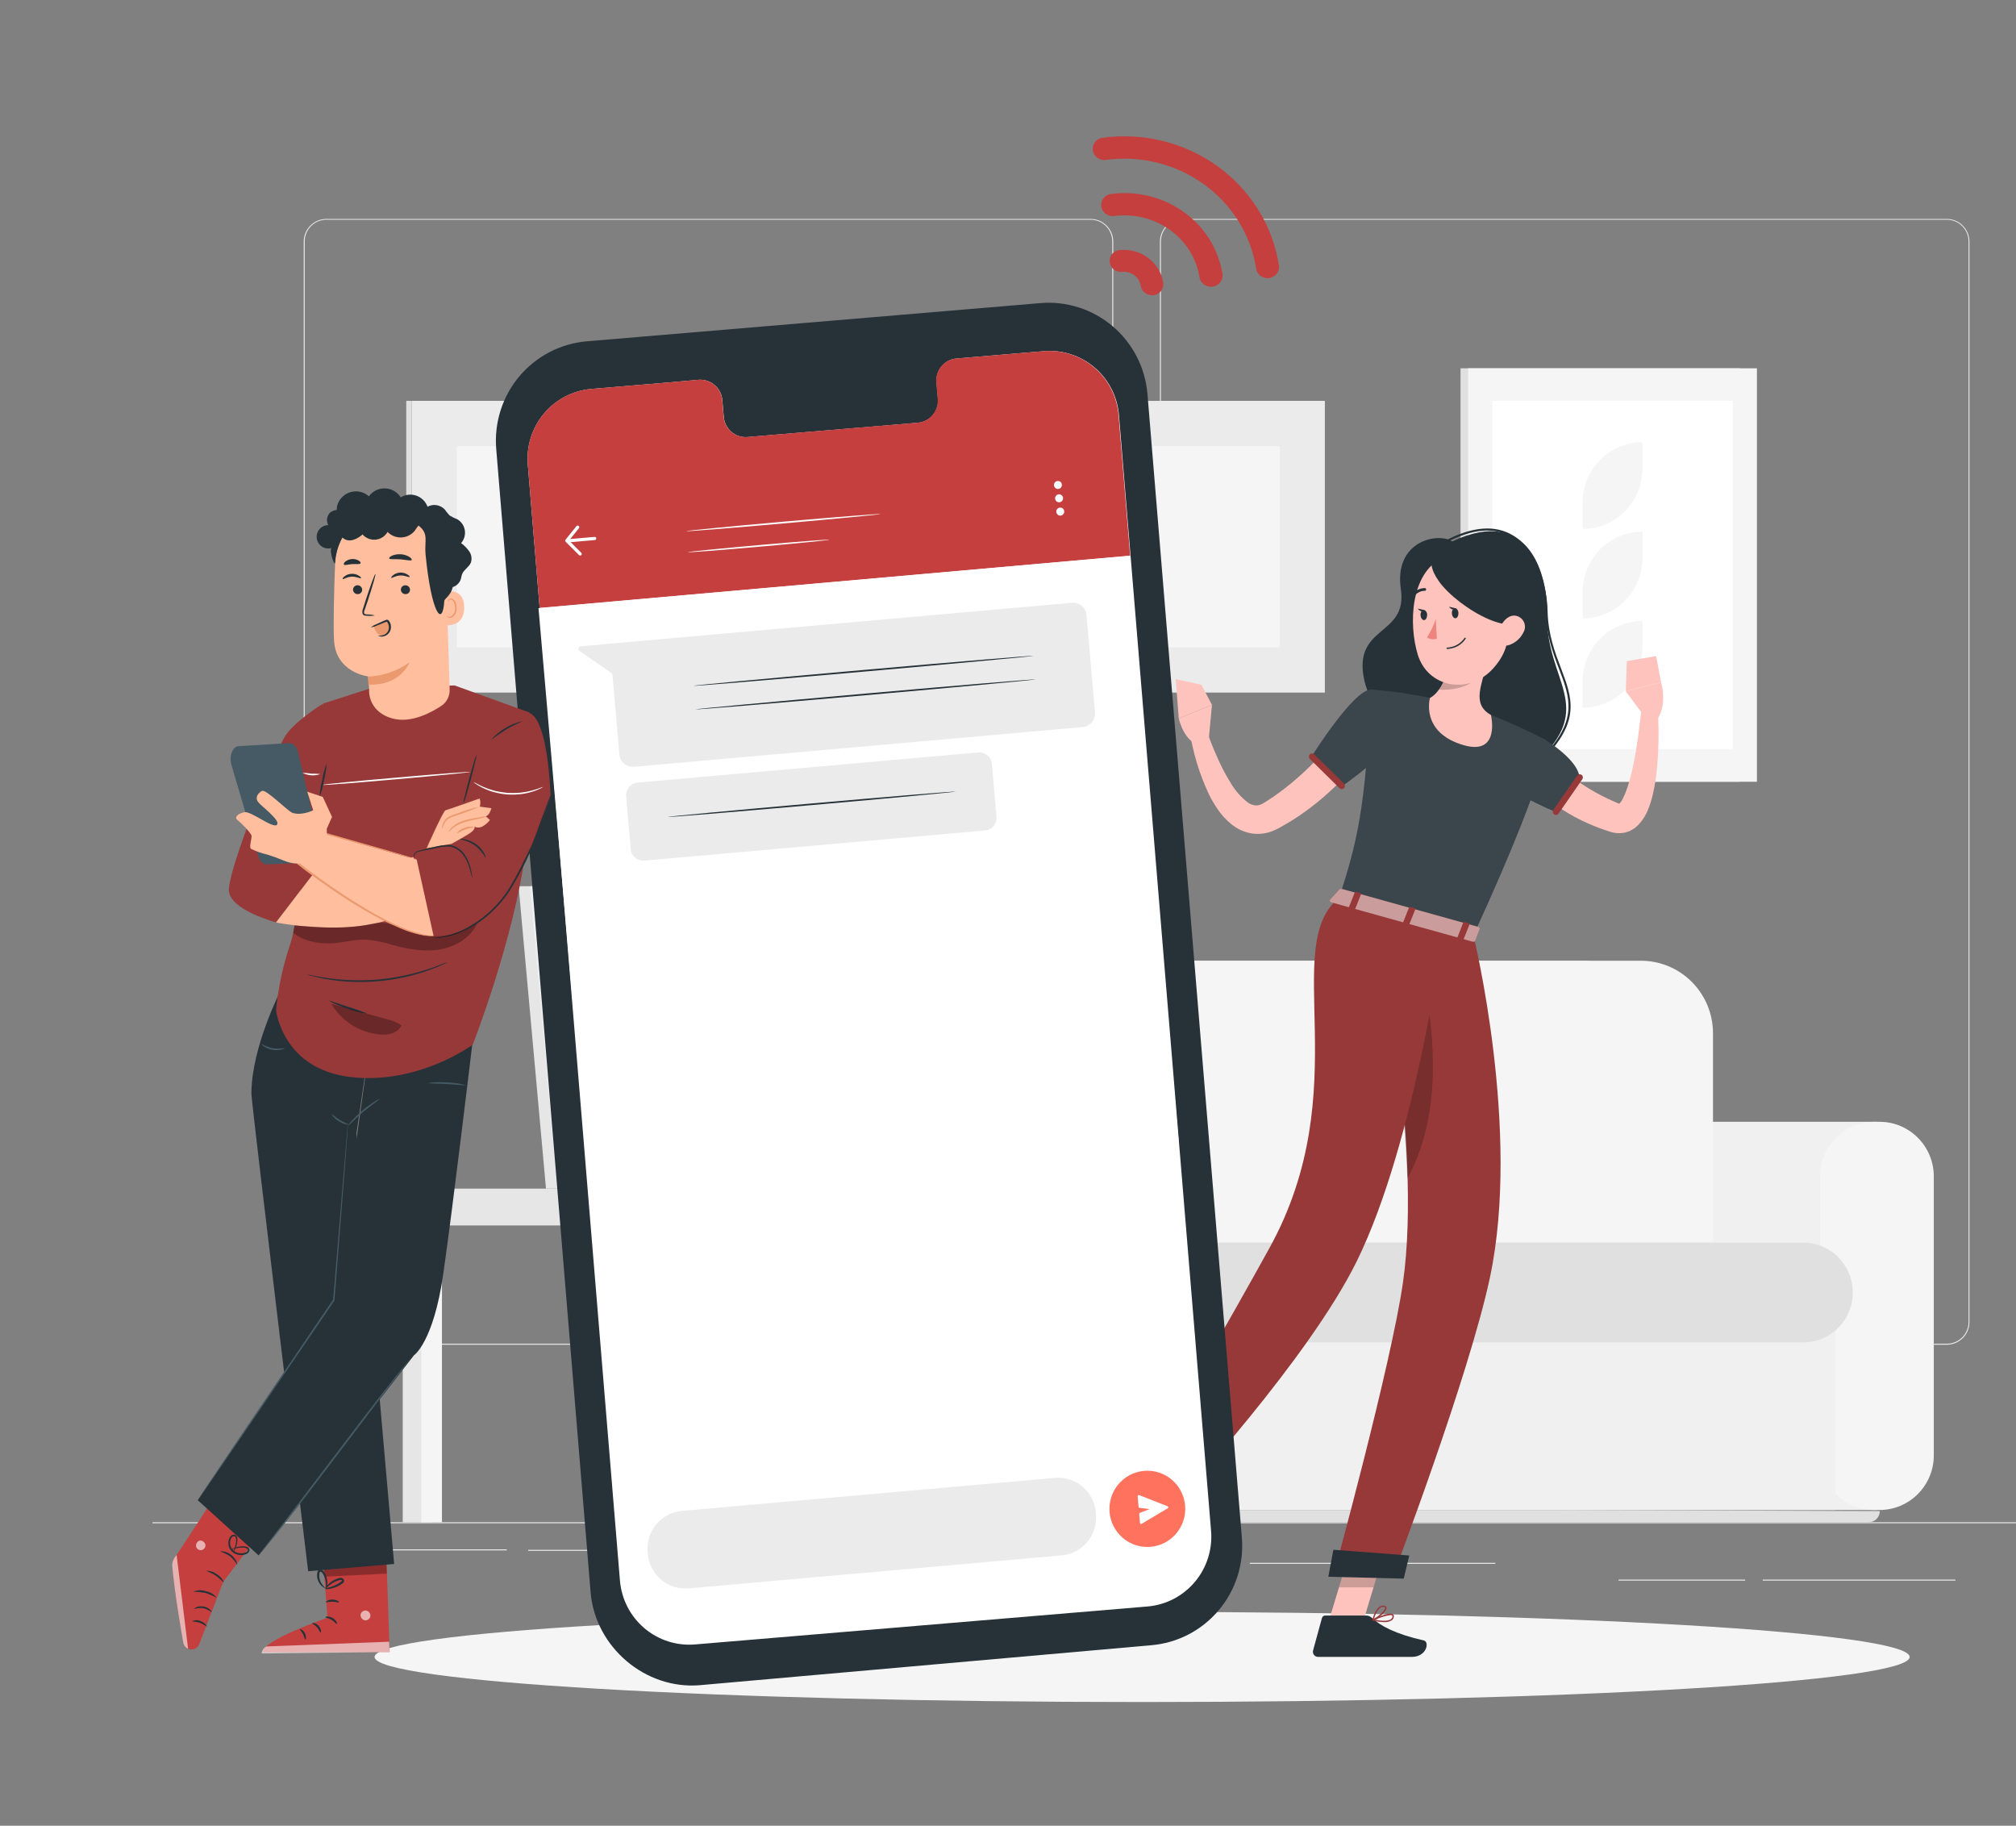<svg width="751" height="680" viewBox="0 0 751 680" fill="none" xmlns="http://www.w3.org/2000/svg">
<rect x="0" y="0" width="751" height="680" fill="#808080" stroke="none"/>
<g clip-path="url(#clip0_1874_2631)">
<path d="M794.125 566.975H56.798V567.346H794.125V566.975Z" fill="#EBEBEB"/>
<path d="M188.78 577.072H134.159V577.443H188.78V577.072Z" fill="#EBEBEB"/>
<path d="M410.715 585.093H306.014V585.464H410.715V585.093Z" fill="#EBEBEB"/>
<path d="M271.611 577.25H196.772V577.621H271.611V577.25Z" fill="#EBEBEB"/>
<path d="M728.429 588.34H656.658V588.711H728.429V588.34Z" fill="#EBEBEB"/>
<path d="M650.096 588.34H602.951V588.711H650.096V588.34Z" fill="#EBEBEB"/>
<path d="M557.03 582.083H465.587V582.454H557.03V582.083Z" fill="#EBEBEB"/>
<path d="M406.291 500.848H121.551C119.32 500.844 117.182 499.95 115.606 498.363C114.03 496.775 113.145 494.624 113.145 492.382V89.939C113.164 87.709 114.058 85.577 115.632 84.006C117.206 82.434 119.333 81.551 121.551 81.547H406.291C408.524 81.547 410.666 82.439 412.245 84.027C413.824 85.615 414.712 87.768 414.712 90.013V492.382C414.712 494.627 413.824 496.78 412.245 498.368C410.666 499.956 408.524 500.848 406.291 500.848ZM121.551 81.844C119.418 81.848 117.374 82.702 115.867 84.22C114.36 85.738 113.514 87.795 113.514 89.939V492.382C113.514 494.526 114.36 496.583 115.867 498.101C117.374 499.618 119.418 500.473 121.551 500.477H406.291C408.425 500.473 410.471 499.619 411.98 498.101C413.489 496.584 414.339 494.527 414.343 492.382V89.939C414.339 87.793 413.489 85.736 411.98 84.219C410.471 82.702 408.425 81.848 406.291 81.844H121.551Z" fill="#EBEBEB"/>
<path d="M725.273 500.848H440.517C438.285 500.844 436.146 499.95 434.568 498.364C432.989 496.777 432.101 494.626 432.097 492.382V89.939C432.12 87.708 433.017 85.576 434.594 84.005C436.17 82.434 438.298 81.551 440.517 81.547H725.273C727.488 81.555 729.611 82.44 731.182 84.011C732.753 85.582 733.644 87.712 733.664 89.939V492.382C733.664 494.622 732.781 496.771 731.208 498.357C729.635 499.944 727.501 500.84 725.273 500.848ZM440.517 81.844C438.383 81.848 436.338 82.702 434.828 84.219C433.319 85.736 432.47 87.793 432.466 89.939V492.382C432.47 494.527 433.319 496.584 434.828 498.101C436.338 499.619 438.383 500.473 440.517 500.477H725.273C727.407 500.473 729.453 499.619 730.962 498.101C732.471 496.584 733.321 494.527 733.324 492.382V89.939C733.321 87.793 732.471 85.736 730.962 84.219C729.453 82.702 727.407 81.848 725.273 81.844H440.517Z" fill="#EBEBEB"/>
<path d="M699.187 562.408H584.164C578.798 562.408 573.652 560.265 569.857 556.45C566.063 552.635 563.931 547.461 563.931 542.066V438.16C563.931 432.765 566.063 427.591 569.857 423.776C573.652 419.961 578.798 417.818 584.164 417.818H699.187V562.408Z" fill="#F0F0F0"/>
<path d="M698.242 562.408H700.145C711.319 562.408 720.377 553.301 720.377 542.066V438.16C720.377 426.925 711.319 417.818 700.145 417.818H698.242C687.068 417.818 678.01 426.925 678.01 438.16V542.066C678.01 553.301 687.068 562.408 698.242 562.408Z" fill="#F5F5F5"/>
<path d="M683.777 471.15H431.729V562.408H683.777V471.15Z" fill="#F0F0F0"/>
<path d="M696.119 566.975H323.593C323.047 566.977 322.507 566.871 322.002 566.662C321.498 566.454 321.039 566.147 320.653 565.76C320.267 565.373 319.96 564.913 319.751 564.406C319.542 563.9 319.434 563.357 319.434 562.809V562.408H584.075L700.263 562.809C700.263 563.914 699.827 564.973 699.049 565.755C698.272 566.536 697.218 566.975 696.119 566.975Z" fill="#E0E0E0"/>
<path d="M347.659 357.829H589.266C596.748 357.829 603.923 360.817 609.214 366.136C614.504 371.455 617.476 378.67 617.476 386.192V491.774H319.434V386.192C319.434 378.67 322.406 371.455 327.697 366.136C332.987 360.817 340.162 357.829 347.644 357.829H347.659Z" fill="#E0E0E0"/>
<path d="M367.007 357.829H611.268C618.39 357.829 625.22 360.673 630.256 365.737C635.292 370.8 638.122 377.668 638.122 384.828V491.788H340.153V384.828C340.153 377.668 342.983 370.8 348.019 365.737C353.055 360.673 359.885 357.829 367.007 357.829Z" fill="#F5F5F5"/>
<path d="M671.728 462.817H450.914C447.535 462.817 444.294 464.167 441.905 466.569C439.515 468.971 438.173 472.23 438.173 475.627V487.177C438.173 490.575 439.515 493.833 441.905 496.236C444.294 498.638 447.535 499.988 450.914 499.988H671.728C674.156 499.988 676.56 499.507 678.803 498.572C681.045 497.638 683.083 496.268 684.799 494.541C686.515 492.814 687.876 490.765 688.803 488.509C689.731 486.253 690.208 483.836 690.206 481.395C690.206 476.468 688.259 471.742 684.794 468.258C681.329 464.774 676.629 462.817 671.728 462.817Z" fill="#E0E0E0"/>
<path d="M431.08 562.408H316.057C310.691 562.408 305.545 560.265 301.751 556.45C297.957 552.635 295.825 547.461 295.825 542.066V438.16C295.825 432.765 297.957 427.591 301.751 423.776C305.545 419.961 310.691 417.818 316.057 417.818H431.08V562.408Z" fill="#F0F0F0"/>
<path d="M430.122 562.408H432.024C443.198 562.408 452.256 553.301 452.256 542.066V438.16C452.256 426.925 443.198 417.818 432.024 417.818H430.122C418.948 417.818 409.89 426.925 409.89 438.16V542.066C409.89 553.301 418.948 562.408 430.122 562.408Z" fill="#F5F5F5"/>
<path d="M648.223 137.177H544.068V291.168H648.223V137.177Z" fill="#E0E0E0"/>
<path d="M654.49 137.177H546.914V291.168H654.49V137.177Z" fill="#F5F5F5"/>
<path d="M555.924 149.305V279.025H645.479V149.305H555.924Z" fill="white"/>
<path d="M589.561 220.429V230.304C592.487 230.304 595.385 229.724 598.088 228.599C600.791 227.473 603.248 225.822 605.317 223.742C607.386 221.662 609.027 219.192 610.147 216.474C611.267 213.756 611.843 210.843 611.843 207.901V198.026C608.916 198.024 606.018 198.602 603.314 199.727C600.61 200.853 598.152 202.503 596.083 204.583C594.014 206.664 592.372 209.135 591.253 211.854C590.134 214.573 589.559 217.487 589.561 220.429Z" fill="#F5F5F5"/>
<path d="M589.561 187.128V197.003C595.469 196.999 601.135 194.637 605.312 190.437C609.49 186.236 611.839 180.54 611.843 174.6V164.71C608.916 164.71 606.017 165.29 603.313 166.417C600.608 167.544 598.151 169.195 596.082 171.277C594.013 173.359 592.372 175.831 591.253 178.55C590.134 181.27 589.559 184.185 589.561 187.128Z" fill="#F5F5F5"/>
<path d="M589.561 253.745V263.62C595.472 263.616 601.139 261.252 605.317 257.048C609.496 252.845 611.843 247.145 611.843 241.202V231.297C608.913 231.297 606.012 231.878 603.305 233.007C600.599 234.136 598.141 235.79 596.071 237.875C594.002 239.96 592.361 242.435 591.244 245.158C590.127 247.881 589.555 250.799 589.561 253.745Z" fill="#F5F5F5"/>
<path d="M493.532 257.956V149.305L153.389 149.305V257.956H493.532Z" fill="#EBEBEB"/>
<path d="M153.388 257.956V149.305H151.338V257.956H153.388Z" fill="#E0E0E0"/>
<path d="M476.765 166.163H170.155V241.098H476.765V166.163Z" fill="#F5F5F5"/>
<path d="M243.637 241.098H218.169L238.107 166.163H263.574L243.637 241.098Z" fill="white"/>
<path d="M267.32 241.098H252.588L272.525 166.163H287.257L267.32 241.098Z" fill="white"/>
<path d="M395.511 241.098H380.779L400.717 166.163H415.448L395.511 241.098Z" fill="white"/>
<path d="M285.841 442.712H203.394L193.189 330.088H275.652L285.841 442.712Z" fill="#E6E6E6"/>
<path d="M290.117 442.712H207.655L197.465 330.088H279.927L290.117 442.712Z" fill="#F0F0F0"/>
<path d="M218.921 430.243L210.988 342.557H268.647L276.58 430.243H218.921Z" fill="white"/>
<path d="M347.644 442.712H336.54V566.96H347.644V442.712Z" fill="#E6E6E6"/>
<path d="M351.139 442.712H343.427V566.96H351.139V442.712Z" fill="#F5F5F5"/>
<path d="M236.352 456.427H353.528V442.712H236.352V456.427Z" fill="#F5F5F5"/>
<path d="M231.382 456.427H220.278V566.975H231.382V456.427Z" fill="#E6E6E6"/>
<path d="M234.892 456.427H227.18V566.975H234.892V456.427Z" fill="#F5F5F5"/>
<path d="M161.13 456.427H150.026V566.975H161.13V456.427Z" fill="#E6E6E6"/>
<path d="M164.639 456.427H156.927V566.975H164.639V456.427Z" fill="#F5F5F5"/>
<path d="M277.392 456.427H266.288V566.975H277.392V456.427Z" fill="#E6E6E6"/>
<path d="M280.887 456.427H273.174V566.975H280.887V456.427Z" fill="#F5F5F5"/>
<path d="M236.353 442.712H150.026V456.427H236.353V442.712Z" fill="#E6E6E6"/>
<path d="M425.461 633.932C583.371 633.932 711.382 626.418 711.382 617.149C711.382 607.879 583.371 600.365 425.461 600.365C267.552 600.365 139.541 607.879 139.541 617.149C139.541 626.418 267.552 633.932 425.461 633.932Z" fill="#F5F5F5"/>
<path d="M541.014 201.644C535.381 198.1 519.204 201.644 521.844 219.436C524.484 237.228 503.691 232.676 508.233 253.374C512.775 274.072 549.626 304.823 572.321 283.947C595.016 263.071 575.89 253.864 576.318 229.088C576.613 214.365 569.977 188.003 541.014 201.644Z" fill="#263238"/>
<path d="M574.401 283.058C574.296 283.057 574.195 283.014 574.121 282.939C574.085 282.904 574.057 282.863 574.037 282.817C574.018 282.771 574.008 282.722 574.008 282.672C574.008 282.622 574.018 282.573 574.037 282.527C574.057 282.481 574.085 282.44 574.121 282.405C588.101 268.438 584.871 259.928 580.786 249.164C578.515 243.233 575.964 236.472 575.743 227.709C575.522 218.25 572.086 205.336 563.135 200.013C556.794 196.247 548.654 196.899 538.95 201.955C538.862 201.998 538.761 202.004 538.667 201.974C538.574 201.944 538.496 201.879 538.449 201.792C538.424 201.748 538.408 201.699 538.403 201.648C538.397 201.597 538.402 201.546 538.417 201.497C538.433 201.448 538.458 201.403 538.491 201.365C538.524 201.326 538.565 201.295 538.611 201.273C548.565 196.084 556.941 195.446 563.533 199.361C572.735 204.846 576.274 218.042 576.51 227.68C576.716 236.324 579.253 242.996 581.494 248.882C585.667 259.913 588.985 268.631 574.652 282.983C574.579 283.036 574.491 283.062 574.401 283.058Z" fill="#263238"/>
<path d="M577.674 281.026C577.674 281.026 577.91 281.367 578.072 281.59L578.662 282.39C579.095 282.944 579.552 283.492 580.034 284.036C581.022 285.156 582.076 286.215 583.189 287.209C585.473 289.311 587.941 291.202 590.563 292.858C593.225 294.562 595.993 296.092 598.85 297.439C600.325 298.166 601.799 298.744 603.274 299.397C603.554 299.53 603.274 299.397 603.082 299.515C602.891 299.634 602.728 299.738 602.891 299.649C603.614 299.029 604.188 298.254 604.572 297.38C605.224 296.073 605.781 294.72 606.238 293.332C607.228 290.236 608.031 287.082 608.642 283.888C609.305 280.626 609.822 277.29 610.279 273.924C610.736 270.558 611.149 267.148 611.517 263.812H617.519C618.011 270.903 617.956 278.021 617.357 285.104C617.082 288.774 616.525 292.417 615.691 296.001C615.243 297.948 614.631 299.852 613.862 301.695C612.931 304.041 611.49 306.148 609.645 307.863C608.285 309.059 606.629 309.863 604.852 310.19C603.092 310.487 601.285 310.329 599.602 309.731C597.877 309.108 596.122 308.589 594.411 307.877C590.939 306.514 587.577 304.883 584.354 302.999C581.082 301.044 577.988 298.801 575.108 296.298C573.648 294.995 572.269 293.604 570.979 292.131C570.316 291.39 569.667 290.649 569.047 289.789L568.133 288.484C567.809 287.995 567.588 287.654 567.13 286.853L577.674 281.026Z" fill="#FFC3BD"/>
<path d="M575.655 275.54C589.443 284.436 588.322 289.833 588.322 289.833L579.651 302.466C579.651 302.466 557.531 293.57 556.16 286.586C554.715 279.306 568.96 271.241 575.655 275.54Z" fill="#263238"/>
<path opacity="0.1" d="M575.655 275.54C589.443 284.436 588.322 289.833 588.322 289.833L579.651 302.466C579.651 302.466 557.531 293.57 556.16 286.586C554.715 279.306 568.96 271.241 575.655 275.54Z" fill="white"/>
<path d="M589.147 288.588C589.403 288.77 589.578 289.047 589.633 289.357C589.688 289.668 589.619 289.988 589.442 290.248L580.594 303.014C580.507 303.145 580.394 303.257 580.263 303.343C580.132 303.429 579.985 303.488 579.831 303.516C579.676 303.543 579.518 303.539 579.366 303.504C579.213 303.469 579.069 303.403 578.942 303.311C578.815 303.221 578.706 303.106 578.623 302.974C578.54 302.841 578.484 302.694 578.458 302.539C578.432 302.385 578.437 302.227 578.472 302.074C578.507 301.922 578.571 301.778 578.662 301.65L587.51 288.884C587.691 288.631 587.963 288.458 588.269 288.403C588.574 288.347 588.889 288.414 589.147 288.588Z" fill="#973939"/>
<path d="M612.492 266.718L605.649 257.526L618.774 254.13C618.774 254.13 621.443 262.315 617.078 268.32L612.492 266.718Z" fill="#FFC3BD"/>
<path d="M606.018 246.228L616.945 244.375L618.774 254.13L605.649 257.526L606.018 246.228Z" fill="#FFC3BD"/>
<path d="M494.829 604.338L507.334 605.554L516.271 575.99L503.765 574.774L494.829 604.338Z" fill="#FFC3BD"/>
<path d="M415.271 560.644L424.546 569.392L444.572 547.27L435.296 538.522L415.271 560.644Z" fill="#FFC3BD"/>
<path d="M428.838 565.196L421.863 552.578C421.749 552.358 421.558 552.187 421.326 552.1C421.095 552.012 420.84 552.013 420.609 552.104L409.874 556.211C409.6 556.323 409.354 556.493 409.152 556.709C408.949 556.926 408.796 557.184 408.702 557.465C408.609 557.747 408.576 558.045 408.608 558.341C408.64 558.636 408.734 558.921 408.886 559.176C411.393 563.535 412.823 565.522 415.876 571.037C417.763 574.448 421.435 582.291 424.045 587.006C426.655 591.721 431.419 589.393 430.77 587.184C427.82 577.324 428.351 571.838 429.192 567.494C429.344 566.71 429.219 565.897 428.838 565.196Z" fill="#263238"/>
<path d="M508.823 601.714H493.649C493.378 601.719 493.116 601.811 492.902 601.976C492.687 602.142 492.53 602.372 492.454 602.633L489.151 614.702C489.074 614.988 489.063 615.288 489.12 615.578C489.178 615.869 489.301 616.142 489.481 616.376C489.661 616.611 489.893 616.8 490.158 616.928C490.423 617.057 490.715 617.123 491.009 617.119C496.348 617.119 498.884 617.119 505.549 617.119H525.944C531.489 617.119 532.639 611.485 530.368 610.981C520.045 608.697 514.147 605.539 510.976 602.529C510.393 601.984 509.619 601.691 508.823 601.714Z" fill="#263238"/>
<path opacity="0.2" d="M516.27 576.004L511.669 591.231H498.781L503.765 574.789L516.27 576.004Z" fill="black"/>
<path opacity="0.2" d="M435.297 538.522L444.572 547.285L434.25 558.687L424.974 549.924L435.297 538.522Z" fill="black"/>
<path d="M575.654 275.54C575.654 275.54 580.668 278.965 548.889 348.384L498.854 334.462C505.328 314.209 508.838 301.591 510.652 256.859C518.061 257.353 525.424 258.388 532.683 259.957C540.393 261.523 547.982 263.639 555.393 266.288C562.301 269.018 569.064 272.106 575.654 275.54Z" fill="#263238"/>
<path opacity="0.1" d="M575.654 275.54C575.654 275.54 580.668 278.965 548.889 348.384L498.854 334.462C505.328 314.209 508.838 301.591 510.652 256.859C518.061 257.353 525.424 258.388 532.683 259.957C540.393 261.523 547.982 263.639 555.393 266.288C562.301 269.018 569.064 272.106 575.654 275.54Z" fill="white"/>
<path d="M542.032 234.856C541.442 242.61 539.156 256.473 532.697 259.957C532.697 259.957 528.937 272.812 545.247 277.542C559.064 281.53 555.407 266.288 555.407 266.288C547.798 262.063 552.458 254.575 553.932 246.183L542.032 234.856Z" fill="#FFC3BD"/>
<path opacity="0.2" d="M541.958 234.871C541.486 241.083 539.938 251.284 535.971 256.829C540.572 257.289 547.768 255.88 549.892 252.381C550.942 249.928 551.795 247.394 552.443 244.804L541.958 234.871Z" fill="black"/>
<path d="M562.264 223.632C562.264 236.383 562.486 241.795 556.484 248.689C547.444 259.068 531.872 256.236 528.111 243.722C524.734 232.469 525.354 213.505 537.446 207.708C540.103 206.418 543.044 205.832 545.989 206.007C548.935 206.182 551.787 207.112 554.274 208.708C556.761 210.304 558.801 212.513 560.2 215.125C561.598 217.737 562.309 220.666 562.264 223.632Z" fill="#FFC3BD"/>
<path d="M536.06 216.56C543.182 226.568 567.145 240.475 568.753 227.072C570.36 213.668 558.12 200.384 545.999 201.703C533.877 203.023 529.969 208.049 536.06 216.56Z" fill="#263238"/>
<path d="M567.514 235.538C566.978 236.635 566.231 237.614 565.318 238.421C564.404 239.227 563.342 239.845 562.191 240.238C559.109 241.261 557.413 238.533 558.135 235.523C558.799 232.81 561.188 229.014 564.358 229.296C565.047 229.367 565.708 229.611 566.279 230.005C566.85 230.399 567.314 230.931 567.628 231.552C567.942 232.173 568.096 232.863 568.076 233.56C568.056 234.256 567.863 234.936 567.514 235.538Z" fill="#FFC3BD"/>
<path d="M548.889 348.429C548.889 348.429 566.703 420.976 555.024 475.85C547.193 512.605 518.968 586.858 518.968 586.858L496.849 586.294C496.849 586.294 518.216 508.38 522.626 477.733C530.191 425.305 512.185 338.228 512.185 338.228L548.889 348.429Z" fill="#973939"/>
<path opacity="0.2" d="M529.026 358.807L517.996 376.303C521.298 397.048 523.391 417.97 524.263 438.961C539.82 411.042 532.477 373.634 529.026 358.807Z" fill="black"/>
<path d="M522.921 587.97L494.829 587.273L496.717 577.22L524.971 579.355L522.921 587.97Z" fill="#263238"/>
<path d="M537.918 345.463C537.918 345.463 527.596 424.786 505.373 469.86C487.397 506.259 439.426 558.079 439.426 558.079L427.157 545.372C427.157 545.372 459.6 489.031 472.871 464.878C505.638 405.571 476.602 352.417 498.811 334.402L537.918 345.463Z" fill="#973939"/>
<path d="M440.665 559.814L424.842 544.29L430.092 537.114L447.345 555.039L440.665 559.814Z" fill="#263238"/>
<path d="M498.913 331.289L495.418 335.174C495.153 335.47 495.418 335.945 496.038 336.108L548.521 350.712C548.963 350.831 549.405 350.712 549.509 350.445L551.205 345.997C551.322 345.701 550.998 345.33 550.511 345.182L499.842 331.081C499.683 331.032 499.513 331.025 499.35 331.061C499.187 331.097 499.037 331.176 498.913 331.289Z" fill="#973939"/>
<path opacity="0.5" d="M498.913 331.289L495.418 335.174C495.153 335.47 495.418 335.945 496.038 336.108L548.521 350.712C548.963 350.831 549.405 350.712 549.509 350.445L551.205 345.997C551.322 345.701 550.998 345.33 550.511 345.182L499.842 331.081C499.683 331.032 499.513 331.025 499.35 331.061C499.187 331.097 499.037 331.176 498.913 331.289Z" fill="white"/>
<path d="M504.148 338.88L502.791 338.51C502.526 338.435 502.364 338.228 502.423 338.065L504.664 332.401C504.738 332.223 505.018 332.149 505.284 332.223L506.64 332.609C506.906 332.609 507.083 332.875 507.009 333.053L504.767 338.717C504.696 338.808 504.597 338.874 504.485 338.903C504.373 338.933 504.255 338.925 504.148 338.88Z" fill="#973939"/>
<path d="M544.569 350.134L543.212 349.763C542.947 349.689 542.77 349.481 542.843 349.318L545.085 343.64C545.156 343.548 545.256 343.483 545.367 343.454C545.479 343.424 545.597 343.432 545.704 343.476L547.061 343.862C547.326 343.936 547.489 344.129 547.43 344.292L545.188 349.911C545.114 350.134 544.908 350.208 544.569 350.134Z" fill="#973939"/>
<path d="M524.366 344.514L523.009 344.129C522.729 344.129 522.567 343.862 522.626 343.699L524.882 338.02C524.882 337.857 525.221 337.783 525.487 337.857L526.843 338.228C527.123 338.228 527.286 338.51 527.227 338.673L524.971 344.351C524.912 344.514 524.631 344.589 524.366 344.514Z" fill="#973939"/>
<path d="M543.3 228.332C543.3 229.37 542.858 230.245 542.194 230.274C541.531 230.304 540.926 229.518 540.852 228.48C540.779 227.442 541.295 226.568 541.973 226.523C542.651 226.479 543.241 227.279 543.3 228.332Z" fill="#263238"/>
<path d="M531.636 228.999C531.636 230.037 531.193 230.912 530.515 230.956C529.837 231.001 529.261 230.185 529.188 229.147C529.114 228.11 529.63 227.235 530.308 227.205C530.987 227.175 531.636 227.976 531.636 228.999Z" fill="#263238"/>
<path d="M530.633 227.235L528.126 226.671C528.126 226.671 529.497 228.54 530.633 227.235Z" fill="#263238"/>
<path d="M534.836 230.6C534.055 233.012 532.954 235.306 531.562 237.421C532.108 237.766 532.722 237.988 533.361 238.07C534 238.151 534.65 238.092 535.264 237.895L534.836 230.6Z" fill="#ED847E"/>
<path d="M541.001 241.424C540.388 241.583 539.76 241.678 539.128 241.706C539.094 241.71 539.06 241.707 539.028 241.697C538.996 241.687 538.967 241.67 538.941 241.648C538.916 241.625 538.896 241.598 538.883 241.567C538.869 241.536 538.862 241.502 538.862 241.468C538.86 241.435 538.865 241.402 538.876 241.371C538.886 241.339 538.903 241.311 538.925 241.286C538.947 241.261 538.974 241.241 539.003 241.226C539.033 241.212 539.065 241.203 539.098 241.202C540.387 241.149 541.647 240.795 542.776 240.167C543.905 239.539 544.872 238.654 545.601 237.584C545.639 237.537 545.692 237.505 545.751 237.494C545.81 237.484 545.871 237.495 545.923 237.525C545.975 237.556 546.014 237.604 546.033 237.661C546.053 237.718 546.051 237.78 546.029 237.836C544.868 239.631 543.07 240.914 541.001 241.424Z" fill="#263238"/>
<path d="M547.149 220.755C547.066 220.777 546.978 220.776 546.895 220.753C546.812 220.729 546.737 220.684 546.677 220.622C546.141 220.053 545.477 219.621 544.74 219.363C544.004 219.105 543.217 219.029 542.445 219.139C542.315 219.163 542.18 219.136 542.068 219.064C541.957 218.993 541.875 218.882 541.841 218.754C541.814 218.622 541.839 218.486 541.91 218.372C541.982 218.259 542.094 218.178 542.224 218.146C543.158 217.995 544.115 218.073 545.013 218.372C545.912 218.672 546.725 219.184 547.385 219.866C547.476 219.965 547.527 220.094 547.527 220.229C547.527 220.364 547.476 220.494 547.385 220.592C547.32 220.665 547.239 220.72 547.149 220.755Z" fill="#263238"/>
<path d="M526.593 222.253C526.515 222.3 526.426 222.325 526.335 222.325C526.244 222.325 526.155 222.3 526.077 222.253C525.972 222.173 525.903 222.056 525.884 221.926C525.865 221.795 525.897 221.663 525.973 221.556C526.517 220.778 527.239 220.143 528.079 219.704C528.918 219.266 529.85 219.036 530.796 219.036C530.861 219.039 530.926 219.056 530.985 219.085C531.045 219.114 531.098 219.154 531.142 219.204C531.186 219.254 531.219 219.311 531.241 219.374C531.262 219.437 531.271 219.503 531.267 219.569C531.264 219.636 531.247 219.7 531.218 219.76C531.189 219.82 531.149 219.873 531.1 219.917C531.051 219.961 530.993 219.995 530.931 220.017C530.868 220.039 530.802 220.048 530.737 220.044C529.959 220.056 529.196 220.254 528.509 220.619C527.822 220.985 527.231 221.51 526.784 222.149C526.729 222.198 526.664 222.233 526.593 222.253Z" fill="#263238"/>
<path d="M511.831 275.97C510.548 277.927 509.383 279.499 508.07 281.16C506.758 282.82 505.475 284.377 504.118 285.919C501.397 289.018 498.502 291.959 495.447 294.726C492.41 297.549 489.188 300.164 485.803 302.555C484.137 303.8 482.353 304.882 480.612 306.009L477.884 307.581L476.528 308.352C476.026 308.619 475.377 308.975 474.758 309.227C472.025 310.47 468.988 310.872 466.028 310.383C463.234 309.853 460.623 308.607 458.448 306.765C456.612 305.225 454.995 303.439 453.641 301.457C452.392 299.658 451.283 297.764 450.323 295.794C446.825 288.326 444.411 280.392 443.156 272.234L449.055 270.87C450.279 274.399 451.65 278.061 453.199 281.486C454.649 284.91 456.36 288.216 458.316 291.375C459.947 294.234 462.109 296.751 464.686 298.789C465.544 299.449 466.563 299.864 467.635 299.99C468.573 300.03 469.503 299.804 470.319 299.337C470.604 299.191 470.88 299.028 471.145 298.848L472.295 298.107L474.581 296.624C476.056 295.527 477.53 294.504 479.005 293.332C481.909 291.046 484.695 288.611 487.352 286.038C490.05 283.473 492.572 280.73 495.005 277.913C496.229 276.504 497.423 275.081 498.574 273.628C499.724 272.175 500.874 270.662 501.803 269.328L511.831 275.97Z" fill="#FFC3BD"/>
<path d="M450.191 276.341L451.489 262.508L439.116 267.593C439.116 267.593 440.591 274.547 445.31 277.038L450.191 276.341Z" fill="#FFC3BD"/>
<path d="M447.536 255.035L437.966 252.944L439.116 267.593L451.488 262.508L447.536 255.035Z" fill="#FFC3BD"/>
<path d="M510.667 256.859C504.222 256.859 488.709 281.59 488.709 281.59L499.666 293.006C499.666 293.006 520.311 279.01 521.122 270.766C521.83 263.679 518.866 256.933 510.667 256.859Z" fill="#263238"/>
<path opacity="0.1" d="M510.667 256.859C504.222 256.859 488.709 281.59 488.709 281.59L499.666 293.006C499.666 293.006 520.311 279.01 521.122 270.766C521.83 263.679 518.866 256.933 510.667 256.859Z" fill="white"/>
<path d="M500.668 293.57C500.447 293.791 500.147 293.916 499.835 293.916C499.522 293.916 499.223 293.791 499.002 293.57L487.927 282.657C487.706 282.435 487.583 282.134 487.583 281.819C487.583 281.505 487.706 281.204 487.927 280.982C488.151 280.759 488.453 280.634 488.768 280.634C489.082 280.634 489.384 280.759 489.608 280.982L500.668 291.879C500.89 292.104 501.014 292.408 501.014 292.724C501.014 293.041 500.89 293.345 500.668 293.57Z" fill="#973939"/>
<path d="M431.359 571.986C431.764 571.976 432.153 571.83 432.465 571.571C432.613 571.476 432.732 571.34 432.807 571.18C432.883 571.021 432.913 570.843 432.893 570.667C432.76 569.066 428.72 566.886 428.248 566.634C428.208 566.609 428.162 566.596 428.115 566.596C428.068 566.596 428.022 566.609 427.982 566.634C427.941 566.663 427.91 566.705 427.894 566.753C427.879 566.801 427.878 566.853 427.894 566.901C428.351 568.532 429.368 571.349 430.843 571.868C431.007 571.938 431.181 571.978 431.359 571.986ZM428.41 567.375C429.885 568.176 432.185 569.718 432.259 570.711C432.269 570.801 432.252 570.891 432.21 570.971C432.167 571.05 432.102 571.115 432.023 571.156C431.874 571.297 431.69 571.396 431.491 571.443C431.291 571.489 431.083 571.483 430.887 571.423C430.091 571.126 429.177 569.629 428.41 567.375Z" fill="#973939"/>
<path d="M431.905 568.013C432.543 568.062 433.18 567.9 433.719 567.553C433.896 567.406 434.017 567.201 434.06 566.973C434.103 566.746 434.066 566.51 433.954 566.308C433.877 566.094 433.751 565.902 433.587 565.745C433.424 565.588 433.226 565.471 433.011 565.403C431.285 564.795 428.071 566.56 427.938 566.634C427.9 566.658 427.868 566.69 427.845 566.729C427.821 566.768 427.808 566.811 427.805 566.856C427.805 566.9 427.816 566.944 427.836 566.982C427.857 567.021 427.887 567.054 427.923 567.079C429.164 567.686 430.525 568.005 431.905 568.013ZM432.155 565.774C432.391 565.773 432.626 565.814 432.848 565.893C432.995 565.936 433.128 566.014 433.239 566.119C433.349 566.225 433.433 566.356 433.483 566.5C433.645 566.886 433.483 567.064 433.394 567.168C432.642 567.805 429.988 567.449 428.616 566.856C429.714 566.266 430.917 565.899 432.155 565.774Z" fill="#973939"/>
<path d="M515.547 604.175C516.578 604.252 517.607 604.009 518.496 603.478C518.725 603.306 518.911 603.082 519.039 602.825C519.167 602.567 519.234 602.283 519.234 601.996C519.252 601.847 519.229 601.695 519.167 601.559C519.104 601.423 519.005 601.307 518.88 601.225C517.508 600.276 511.993 602.826 511.374 603.123C511.323 603.145 511.282 603.183 511.255 603.231C511.229 603.279 511.218 603.335 511.226 603.389C511.232 603.44 511.253 603.488 511.288 603.525C511.322 603.563 511.368 603.588 511.418 603.597C512.77 603.935 514.154 604.129 515.547 604.175ZM517.965 601.551C518.18 601.537 518.394 601.583 518.585 601.684C518.658 601.684 518.732 601.818 518.717 602.025C518.715 602.229 518.664 602.43 518.569 602.61C518.474 602.791 518.338 602.946 518.172 603.063C516.933 604.012 513.91 603.612 512.273 603.315C514.066 602.429 515.987 601.834 517.965 601.551Z" fill="#973939"/>
<path d="M511.463 603.656H511.551C513.218 602.974 516.683 600.172 516.491 598.778C516.491 598.482 516.255 598.111 515.503 598.022C512.554 597.681 511.271 603.123 511.212 603.36C511.203 603.406 511.207 603.453 511.223 603.498C511.238 603.542 511.265 603.581 511.301 603.612C511.349 603.641 511.406 603.657 511.463 603.656ZM515.238 598.497H515.415C515.931 598.497 515.96 598.749 515.975 598.823C516.093 599.712 513.616 601.981 511.817 602.93C512.215 601.669 513.336 598.497 515.238 598.497Z" fill="#973939"/>
<path d="M542.268 226.553L539.761 225.989C539.761 225.989 541.133 227.857 542.268 226.553Z" fill="#263238"/>
<path d="M428.859 612.772L260.707 627.658C240.384 629.362 221.703 613.468 220.012 593.039L184.85 167.169C184.055 157.361 187.165 147.633 193.499 140.124C199.832 132.615 208.869 127.939 218.625 127.122L387.591 112.89C397.353 112.07 407.037 115.182 414.513 121.54C421.989 127.899 426.644 136.984 427.455 146.798L462.618 572.668C463.021 577.528 462.468 582.422 460.989 587.068C459.511 591.715 457.136 596.023 454 599.748C450.865 603.472 447.031 606.54 442.717 608.775C438.403 611.009 433.694 612.368 428.859 612.772Z" fill="#263238"/>
<path d="M388.924 130.794L356.155 133.541C354.013 133.771 352.047 134.842 350.684 136.521C349.322 138.2 348.674 140.351 348.88 142.507L349.398 148.476C349.61 150.631 348.966 152.784 347.605 154.464C346.244 156.144 344.277 157.214 342.134 157.441L278.264 162.798C276.103 162.93 273.978 162.195 272.357 160.754C270.735 159.313 269.749 157.283 269.614 155.111L269.096 149.141C268.946 146.973 267.956 144.952 266.338 143.512C264.72 142.072 262.604 141.329 260.445 141.442L248.92 142.463L220.249 144.87C216.858 145.162 213.556 146.123 210.533 147.698C207.51 149.273 204.825 151.43 202.631 154.048C200.437 156.665 198.776 159.691 197.745 162.953C196.713 166.214 196.331 169.648 196.619 173.057L230.945 588.744C231.526 595.611 234.789 601.965 240.02 606.415C245.252 610.864 252.026 613.048 258.859 612.487L427.504 598.343C434.35 597.756 440.685 594.461 445.119 589.182C449.553 583.903 451.721 577.072 451.149 570.19L416.823 154.503C416.234 147.645 412.969 141.303 407.742 136.86C402.514 132.418 395.749 130.237 388.924 130.794Z" fill="white"/>
<path d="M388.792 130.792L356.045 133.536C353.904 133.766 351.94 134.836 350.578 136.513C349.217 138.191 348.569 140.34 348.775 142.494L349.293 148.459C349.505 150.612 348.861 152.763 347.501 154.441C346.14 156.12 344.175 157.189 342.034 157.416L278.206 162.769C276.047 162.901 273.923 162.166 272.303 160.726C270.682 159.286 269.697 157.259 269.562 155.088L269.044 149.123C268.895 146.957 267.905 144.937 266.288 143.499C264.671 142.06 262.556 141.317 260.399 141.431L248.882 142.45L220.23 144.855C216.841 145.148 213.542 146.108 210.521 147.681C207.5 149.255 204.816 151.411 202.624 154.026C200.431 156.641 198.772 159.664 197.741 162.923C196.71 166.182 196.328 169.613 196.616 173.019L201.027 226.415L421.004 206.945L416.679 154.552C416.108 147.686 412.852 141.329 407.625 136.876C402.397 132.422 395.625 130.234 388.792 130.792Z" fill="#C53F3F"/>
<path d="M216.153 206.912C216.069 206.919 215.985 206.908 215.905 206.88C215.825 206.853 215.752 206.809 215.69 206.751L210.742 201.792C210.638 201.691 210.573 201.555 210.561 201.41C210.548 201.264 210.588 201.119 210.674 201.002L214.742 195.969C214.791 195.909 214.852 195.859 214.92 195.822C214.989 195.784 215.064 195.761 215.141 195.753C215.218 195.745 215.296 195.753 215.371 195.775C215.445 195.798 215.514 195.835 215.574 195.884C215.635 195.933 215.685 195.994 215.721 196.063C215.758 196.131 215.781 196.207 215.789 196.284C215.797 196.362 215.789 196.441 215.767 196.515C215.745 196.59 215.708 196.66 215.659 196.72L211.98 201.338L216.551 205.902C216.659 206.016 216.719 206.168 216.717 206.326C216.716 206.484 216.652 206.635 216.541 206.747C216.435 206.846 216.298 206.905 216.153 206.912Z" fill="white"/>
<path d="M221.581 201.142L211.414 202.041C211.259 202.054 211.104 202.006 210.985 201.905C210.865 201.804 210.79 201.66 210.777 201.504C210.763 201.348 210.812 201.193 210.912 201.073C211.013 200.953 211.156 200.877 211.312 200.864L221.479 199.965C221.634 199.951 221.789 200 221.908 200.101C222.028 200.201 222.103 200.346 222.116 200.502C222.13 200.658 222.081 200.813 221.981 200.933C221.88 201.053 221.737 201.128 221.581 201.142Z" fill="white"/>
<path d="M328.102 191.445C328.117 191.61 311.876 193.184 291.847 194.95C271.818 196.716 255.553 198.009 255.539 197.844C255.525 197.68 271.786 196.068 291.721 194.31C311.656 192.552 328.088 191.281 328.102 191.445Z" fill="white"/>
<path d="M309.06 201.008C309.075 201.172 297.243 202.358 282.656 203.644C268.068 204.931 256.212 205.834 256.198 205.67C256.183 205.505 268.003 204.321 282.602 203.033C297.202 201.746 309.046 200.843 309.06 201.008Z" fill="white"/>
<path d="M395.577 180.505C395.602 180.798 395.541 181.093 395.4 181.352C395.258 181.611 395.044 181.822 394.784 181.958C394.523 182.095 394.229 182.15 393.937 182.119C393.645 182.087 393.37 181.968 393.145 181.779C392.92 181.589 392.756 181.337 392.674 181.054C392.592 180.77 392.596 180.469 392.684 180.188C392.772 179.906 392.941 179.657 393.17 179.472C393.399 179.288 393.677 179.175 393.97 179.149C394.362 179.115 394.751 179.238 395.053 179.492C395.354 179.746 395.543 180.11 395.577 180.505Z" fill="white"/>
<path d="M396.01 185.461C396.036 185.755 395.974 186.05 395.833 186.309C395.691 186.567 395.477 186.778 395.217 186.915C394.956 187.051 394.662 187.107 394.37 187.075C394.078 187.043 393.803 186.925 393.578 186.735C393.353 186.546 393.189 186.293 393.107 186.01C393.025 185.727 393.029 185.425 393.117 185.144C393.205 184.862 393.375 184.614 393.603 184.429C393.832 184.244 394.111 184.131 394.403 184.106C394.795 184.071 395.184 184.194 395.486 184.448C395.787 184.702 395.976 185.067 396.01 185.461Z" fill="white"/>
<path d="M395.094 192.034C395.91 191.962 396.514 191.238 396.443 190.417C396.371 189.596 395.652 188.989 394.836 189.062C394.019 189.134 393.415 189.858 393.486 190.679C393.558 191.499 394.277 192.106 395.094 192.034Z" fill="white"/>
<path d="M420.121 207.079L200.603 226.515L219.497 444.184L439.014 424.748L420.121 207.079Z" fill="white"/>
<path d="M393.009 550.442L254.017 562.736C246.303 563.418 240.595 570.252 241.268 578L241.339 578.813C242.012 586.561 248.811 592.289 256.525 591.607L395.517 579.313C403.231 578.631 408.939 571.797 408.266 564.049L408.195 563.236C407.522 555.488 400.723 549.76 393.009 550.442Z" fill="#EBEBEB"/>
<path d="M428.635 576.125C436.403 575.437 442.151 568.548 441.473 560.738C440.795 552.927 433.948 547.153 426.18 547.841C418.412 548.529 412.664 555.418 413.342 563.228C414.02 571.039 420.867 576.813 428.635 576.125Z" fill="#FF725E"/>
<path d="M424.14 561.24L423.797 557.288C423.792 557.219 423.805 557.15 423.833 557.087C423.862 557.024 423.906 556.969 423.961 556.928C424.016 556.886 424.081 556.859 424.149 556.849C424.218 556.839 424.287 556.847 424.352 556.871L434.961 561.018C435.033 561.044 435.097 561.09 435.145 561.151C435.192 561.212 435.221 561.286 435.227 561.363C435.234 561.44 435.219 561.518 435.182 561.587C435.146 561.655 435.091 561.712 435.024 561.75L425.279 567.557C425.22 567.592 425.153 567.611 425.084 567.614C425.015 567.616 424.947 567.601 424.885 567.569C424.823 567.538 424.771 567.492 424.732 567.435C424.693 567.378 424.668 567.312 424.661 567.243L424.369 563.882C424.361 563.793 424.382 563.705 424.429 563.63C424.476 563.555 424.546 563.497 424.629 563.466L428.267 562.075L424.503 561.611C424.41 561.599 424.324 561.555 424.258 561.488C424.193 561.421 424.151 561.333 424.14 561.24Z" fill="white"/>
<path d="M215.888 242.472C215.721 242.36 215.593 242.199 215.522 242.011C215.45 241.822 215.439 241.616 215.49 241.421C215.54 241.226 215.65 241.051 215.804 240.921C215.958 240.792 216.148 240.714 216.349 240.698L399.301 224.51C399.958 224.452 400.621 224.525 401.251 224.724C401.88 224.923 402.464 225.245 402.97 225.671C403.475 226.097 403.893 226.619 404.197 227.207C404.502 227.795 404.688 228.438 404.746 229.099L407.893 265.334C407.95 265.995 407.878 266.66 407.679 267.293C407.48 267.926 407.16 268.513 406.735 269.022C406.311 269.53 405.791 269.949 405.205 270.256C404.62 270.563 403.98 270.75 403.322 270.809L236.179 285.597C234.851 285.715 233.531 285.297 232.51 284.437C231.489 283.576 230.85 282.343 230.734 281.009L228.159 251.361C228.147 251.219 228.103 251.081 228.031 250.958C227.959 250.835 227.86 250.729 227.743 250.65L215.888 242.472Z" fill="#EBEBEB"/>
<path d="M258.229 255.445C258.243 255.61 286.657 253.247 321.684 250.158C356.71 247.07 385.111 244.424 385.097 244.26C385.083 244.095 356.668 246.447 321.629 249.536C286.591 252.625 258.213 255.269 258.229 255.445Z" fill="#263238"/>
<path d="M258.995 264.225C259.01 264.389 287.423 262.026 322.45 258.938C357.477 255.85 385.878 253.204 385.864 253.039C385.849 252.875 357.436 255.238 322.397 258.327C287.358 261.416 258.981 264.06 258.995 264.225Z" fill="#263238"/>
<path d="M237.522 291.476L364.414 280.25C366.998 280.022 369.276 281.941 369.502 284.537L371.21 304.201C371.435 306.798 369.523 309.088 366.939 309.316L240.047 320.542C237.463 320.771 235.185 318.851 234.959 316.255L233.251 296.591C233.025 293.995 234.938 291.704 237.522 291.476Z" fill="#EBEBEB"/>
<path d="M248.769 304.283C248.784 304.448 272.812 302.471 302.421 299.86C332.03 297.25 356.08 294.987 356.066 294.823C356.052 294.659 332.036 296.634 302.403 299.247C272.77 301.86 248.755 304.119 248.769 304.283Z" fill="#263238"/>
<path d="M472.192 103.639C471.166 103.631 470.175 103.269 469.399 102.617C468.622 101.966 468.109 101.067 467.951 100.082C465.972 87.459 458.919 76.111 448.336 68.528C437.753 60.945 424.505 57.745 411.496 59.628C410.44 59.655 409.41 59.306 408.601 58.647C407.791 57.988 407.258 57.064 407.102 56.05C406.946 55.035 407.178 54.001 407.753 53.141C408.329 52.281 409.208 51.654 410.226 51.381C425.487 49.172 441.027 52.929 453.438 61.828C465.85 70.727 474.119 84.041 476.433 98.85C476.59 99.941 476.301 101.047 475.627 101.932C474.952 102.818 473.947 103.41 472.827 103.583C472.618 103.622 472.405 103.641 472.192 103.639Z" fill="#C53F3F"/>
<path d="M451.108 106.812C450.076 106.804 449.08 106.446 448.298 105.8C447.516 105.154 446.998 104.263 446.837 103.286C445.714 96.181 441.701 89.794 435.676 85.525C429.651 81.255 422.108 79.452 414.699 80.511C413.634 80.542 412.594 80.197 411.776 79.542C410.958 78.887 410.418 77.967 410.259 76.957C410.1 75.946 410.332 74.914 410.912 74.056C411.492 73.199 412.379 72.575 413.406 72.302C423.084 70.915 432.94 73.268 440.811 78.844C448.683 84.42 453.927 92.764 455.394 102.045C455.557 103.133 455.267 104.238 454.587 105.122C453.908 106.006 452.893 106.598 451.762 106.77C451.545 106.798 451.327 106.812 451.108 106.812Z" fill="#C53F3F"/>
<path d="M429.122 109.962C428.112 109.954 427.137 109.599 426.373 108.96C425.609 108.322 425.104 107.442 424.949 106.477C424.826 105.674 424.54 104.903 424.108 104.208C423.676 103.512 423.105 102.906 422.43 102.424C421.755 101.943 420.988 101.594 420.173 101.4C419.358 101.205 418.512 101.168 417.682 101.291C416.652 101.305 415.652 100.957 414.867 100.312C414.082 99.667 413.565 98.769 413.413 97.785C413.26 96.8 413.482 95.795 414.038 94.957C414.593 94.118 415.444 93.502 416.433 93.224C418.365 92.942 420.335 93.033 422.231 93.49C424.126 93.947 425.909 94.762 427.478 95.888C429.046 97.014 430.369 98.428 431.37 100.05C432.37 101.672 433.03 103.469 433.309 105.338C433.464 106.406 433.179 107.491 432.516 108.358C431.852 109.225 430.863 109.806 429.761 109.975C429.548 109.991 429.334 109.986 429.122 109.962Z" fill="#C53F3F"/>
<path d="M101.256 565.239L83.125 589.229L74.221 612.372C74.068 612.766 73.836 613.124 73.541 613.425C73.245 613.725 72.891 613.962 72.501 614.119C72.111 614.277 71.693 614.353 71.272 614.342C70.852 614.33 70.439 614.233 70.057 614.055C69.613 613.849 69.224 613.538 68.925 613.148C68.625 612.757 68.424 612.3 68.339 611.815C67.186 605.548 63.172 582.451 64.602 580.768C66.251 578.818 82.064 554.178 82.064 554.178L101.256 565.239Z" fill="#C53F3F"/>
<g opacity="0.6">
<path d="M70.057 614.055L65.79 579.12L65.04 580.153C64.397 581.046 64.09 582.14 64.175 583.24C64.394 586.188 65.202 594.301 68.258 611.757C68.344 612.263 68.553 612.74 68.868 613.145C69.181 613.55 69.59 613.871 70.057 614.078V614.055Z" fill="white"/>
</g>
<g opacity="0.6">
<path d="M76.435 574.93C76.587 575.374 76.567 575.86 76.378 576.29C76.19 576.721 75.848 577.064 75.42 577.251C74.982 577.423 74.495 577.415 74.063 577.228C73.631 577.041 73.29 576.691 73.113 576.253C72.97 575.788 73.001 575.287 73.201 574.844C73.401 574.401 73.755 574.048 74.197 573.85C74.662 573.735 75.152 573.805 75.567 574.045C75.982 574.285 76.288 574.677 76.423 575.139" fill="white"/>
</g>
<path d="M72.191 599.303C73.311 598.964 74.486 598.846 75.651 598.955C76.81 599.245 77.903 599.757 78.869 600.464C78.869 600.464 78.765 600 78.246 599.512C77.562 598.892 76.712 598.488 75.801 598.352C74.888 598.182 73.945 598.287 73.091 598.653C72.445 598.944 72.145 599.303 72.191 599.303Z" fill="#263238"/>
<path d="M71.567 603.876C72.545 603.99 73.515 604.161 74.473 604.387C75.363 604.808 76.226 605.285 77.057 605.814C77.218 605.733 76.422 604.364 74.681 603.772C74.192 603.535 73.653 603.42 73.111 603.438C72.569 603.456 72.039 603.607 71.567 603.876Z" fill="#263238"/>
<path d="M71.994 592.815C73.515 592.862 75.03 593.025 76.527 593.303C77.974 593.787 79.382 594.385 80.737 595.09C79.724 593.821 78.291 592.96 76.7 592.664C75.165 592.141 73.493 592.195 71.994 592.815Z" fill="#263238"/>
<path d="M76.919 585.051C76.919 585.248 78.615 585.666 80.379 586.873C82.144 588.08 83.24 589.508 83.401 589.391C82.898 588.084 81.956 586.996 80.737 586.316C79.646 585.467 78.298 585.021 76.919 585.051Z" fill="#263238"/>
<path d="M82.051 577.878C83.353 578.302 84.591 578.903 85.731 579.665C86.75 580.588 87.635 581.651 88.36 582.822C88.441 582.822 88.36 582.3 88.072 581.569C87.626 580.621 86.966 579.79 86.146 579.143C85.324 578.493 84.359 578.051 83.332 577.855C82.547 577.715 82.051 577.797 82.051 577.878Z" fill="#263238"/>
<path d="M86.677 578.273C86.677 578.273 87 578.006 87.369 577.379C87.902 576.471 88.248 575.465 88.384 574.419C88.556 573.667 88.475 572.88 88.154 572.179C88.026 571.958 87.833 571.781 87.602 571.675C87.37 571.569 87.112 571.538 86.862 571.587C86.391 571.712 85.981 572.005 85.709 572.411C85.176 573.273 84.957 574.293 85.09 575.299C85.222 576.305 85.698 577.233 86.435 577.924C87.179 578.593 88.104 579.024 89.091 579.162C90.079 579.301 91.086 579.141 91.983 578.702C92.209 578.585 92.409 578.421 92.568 578.221C92.727 578.021 92.842 577.79 92.906 577.541C92.943 577.286 92.899 577.025 92.781 576.796C92.663 576.567 92.477 576.381 92.248 576.265C91.557 575.969 90.803 575.857 90.057 575.94C89.018 575.992 87.996 576.224 87.035 576.624C86.354 576.915 86.031 577.17 86.055 577.205C87.344 576.735 88.698 576.465 90.068 576.404C90.72 576.363 91.372 576.478 91.971 576.741C92.098 576.802 92.202 576.903 92.266 577.028C92.331 577.154 92.353 577.297 92.329 577.437C92.275 577.593 92.189 577.736 92.078 577.858C91.967 577.979 91.833 578.077 91.683 578.145C90.898 578.499 90.028 578.618 89.177 578.488C88.326 578.359 87.531 577.986 86.885 577.414C86.271 576.829 85.87 576.053 85.746 575.211C85.623 574.369 85.784 573.51 86.204 572.771C86.388 572.479 86.671 572.264 87 572.168C87.137 572.14 87.279 572.155 87.407 572.211C87.535 572.267 87.642 572.361 87.715 572.481C87.982 573.077 88.063 573.741 87.946 574.384C87.752 575.745 87.322 577.061 86.677 578.273Z" fill="#263238"/>
<path d="M120.136 578.029L121.981 602.542C121.981 602.542 97.761 610.863 97.761 615.436L145.152 615.32L143.838 577.019L120.136 578.029Z" fill="#C53F3F"/>
<g opacity="0.6">
<path d="M136.538 599.884C136.999 600.007 137.398 600.296 137.659 600.696C137.921 601.097 138.027 601.58 137.957 602.054C137.854 602.522 137.577 602.932 137.182 603.2C136.787 603.468 136.305 603.573 135.835 603.493C135.343 603.364 134.917 603.054 134.642 602.624C134.366 602.194 134.261 601.676 134.347 601.172C134.501 600.707 134.825 600.318 135.254 600.086C135.682 599.853 136.183 599.793 136.654 599.918" fill="white"/>
</g>
<g opacity="0.6">
<path d="M145.095 615.32L144.957 611.467L99.203 613.231C98.722 613.484 98.311 613.855 98.009 614.309C97.707 614.763 97.522 615.287 97.473 615.831L145.095 615.32Z" fill="white"/>
</g>
<path d="M121.197 602.321C121.197 602.553 122.35 602.623 123.503 603.319C124.657 604.015 125.314 604.979 125.522 604.874C125.729 604.77 125.326 603.447 123.907 602.623C122.488 601.799 121.139 602.112 121.197 602.321Z" fill="#263238"/>
<path d="M116.319 604.596C116.319 604.816 117.288 605.176 118.118 606.128C118.949 607.08 119.202 608.113 119.433 608.089C119.664 608.066 119.756 606.755 118.718 605.582C117.68 604.41 116.319 604.375 116.319 604.596Z" fill="#263238"/>
<path d="M113.735 610.689C113.943 610.689 114.219 609.529 113.574 608.298C112.928 607.068 111.832 606.592 111.74 606.789C111.647 606.987 112.351 607.637 112.893 608.67C113.435 609.703 113.504 610.666 113.735 610.689Z" fill="#263238"/>
<path d="M121.392 596.692C121.496 596.901 122.546 596.541 123.861 596.576C125.175 596.611 126.167 596.982 126.317 596.785C126.467 596.587 125.418 595.787 123.872 595.763C122.327 595.74 121.277 596.518 121.392 596.692Z" fill="#263238"/>
<g opacity="0.3">
<path d="M120.506 582.892L120.829 587.256L144.093 586.107L143.966 582.172L120.506 582.892Z" fill="black"/>
</g>
<path d="M121.117 591.748C121.901 591.921 122.717 591.881 123.481 591.631C124.331 591.446 125.156 591.157 125.938 590.773C126.399 590.544 126.843 590.28 127.264 589.983C127.529 589.83 127.767 589.634 127.968 589.403C128.103 589.225 128.177 589.007 128.177 588.782C128.177 588.558 128.103 588.339 127.968 588.161C127.847 588.004 127.691 587.877 127.513 587.79C127.335 587.704 127.139 587.66 126.941 587.662C126.64 587.68 126.341 587.734 126.053 587.825C125.553 587.972 125.067 588.162 124.6 588.393C123.813 588.788 123.093 589.305 122.466 589.925C121.417 590.993 121.071 591.875 121.151 591.922C121.232 591.968 121.763 591.237 122.847 590.355C123.483 589.841 124.181 589.408 124.923 589.066C125.356 588.873 125.803 588.714 126.261 588.591C126.757 588.44 127.183 588.417 127.322 588.591C127.46 588.765 127.379 588.707 127.322 588.858C127.171 589.025 126.996 589.17 126.803 589.287C126.409 589.567 126 589.826 125.58 590.065C124.843 590.46 124.071 590.787 123.273 591.04C122.537 591.219 121.816 591.456 121.117 591.748Z" fill="#263238"/>
<path d="M121.428 592.061C121.849 591.365 122.035 590.551 121.959 589.74C121.966 588.855 121.822 587.975 121.532 587.14C121.363 586.642 121.143 586.164 120.874 585.712C120.737 585.4 120.521 585.128 120.248 584.925C119.975 584.721 119.655 584.593 119.317 584.552C119.107 584.569 118.905 584.644 118.735 584.769C118.564 584.894 118.43 585.064 118.349 585.26C118.242 585.543 118.172 585.84 118.141 586.142C118.078 586.679 118.098 587.223 118.199 587.755C118.382 588.646 118.778 589.478 119.352 590.181C120.321 591.341 121.301 591.608 121.313 591.539C121.324 591.469 120.563 590.993 119.813 589.844C119.375 589.176 119.087 588.419 118.971 587.627C118.903 587.169 118.903 586.704 118.971 586.246C118.971 585.735 119.202 585.318 119.387 585.364C119.571 585.41 120.044 585.712 120.252 586.118C120.499 586.521 120.712 586.944 120.886 587.384C121.18 588.127 121.367 588.908 121.44 589.705C121.509 591.179 121.301 592.038 121.428 592.061Z" fill="#263238"/>
<path d="M104.797 368.394C104.797 368.394 93.655 389.913 93.655 407.345C93.655 411.025 114.796 585.213 114.796 585.213L146.825 582.509L132.777 422.202L137.806 387.893L104.797 368.394Z" fill="#263238"/>
<path d="M176.109 387.464C176.109 387.464 168.623 450.37 165.106 474.616C161.438 499.976 154.206 504.793 154.206 504.793L96.342 579.317L73.667 558.762L124.415 484.191C124.415 484.191 138.324 385.444 137.84 387.858C137.356 390.272 176.109 387.464 176.109 387.464Z" fill="#263238"/>
<path d="M153.041 505.825C152.889 506.104 152.707 506.365 152.498 506.603L150.895 508.773L144.817 516.643C139.708 523.386 132.707 532.601 124.968 542.792C117.229 552.982 110.182 562.244 104.968 568.825C102.362 572.133 100.228 574.767 98.717 576.578L96.976 578.644C96.779 578.889 96.567 579.122 96.341 579.34C96.491 579.063 96.669 578.803 96.872 578.563L98.521 576.415L104.611 568.546C109.72 561.803 116.721 552.588 124.46 542.397C132.199 532.207 139.246 522.945 144.46 516.364C147.066 513.056 149.2 510.422 150.699 508.611L152.452 506.545C152.629 506.29 152.826 506.049 153.041 505.825Z" fill="#455A64"/>
<path d="M120.378 262.068C120.378 262.068 109.179 268.835 105.811 274.835C102.443 280.836 84.543 324.743 85.281 331.927C86.02 339.111 102.824 343.533 102.824 343.533L120.378 320.622L109.917 313.485L120.378 300.334V262.068Z" fill="#973939"/>
<path d="M138.463 256.23L120.378 262.033C120.378 262.033 112.166 340.539 108.06 351.809C105.399 359.706 103.642 367.884 102.824 376.182C102.824 376.182 105.13 398.13 130.504 401.136C155.878 404.142 176.108 389.077 176.108 389.077C176.108 389.077 191.298 350.346 195.773 317.268C200.248 284.19 197.157 265.353 197.157 265.353L169.338 255.302L138.463 256.23Z" fill="#973939"/>
<path d="M192.048 267.709C191.264 268.521 180.099 275.973 176.362 288.74C172.625 301.507 168.531 314.657 168.531 314.657L153.964 316.537L162.176 350.346C162.176 350.346 179.73 348.466 189.43 332.31C199.13 316.154 205.104 296.249 205.104 296.249C205.104 296.249 203.87 255.325 192.048 267.709Z" fill="#973939"/>
<path d="M102.824 343.58C102.824 343.58 143.491 351.762 158.243 334.144L153.964 319.195C153.964 319.195 127.102 325.59 118.706 322.839L102.824 343.58Z" fill="#FFBE9D"/>
<path d="M158.958 315.899C158.958 315.899 165.152 301.971 165.971 301.797C166.79 301.623 178.658 297.398 178.658 297.398C179.023 298.374 179.023 299.451 178.658 300.427L183.029 301.019C183.029 301.019 182.383 303.677 180.93 304.048L182.476 305.418C181.701 306.457 180.704 307.306 179.558 307.902C179.121 308.122 178.639 308.237 178.15 308.237C177.662 308.237 177.18 308.122 176.743 307.902C176.743 307.902 177.285 308.9 174.829 310.455C172.372 312.01 168.174 314.308 168.174 314.308L158.958 315.899Z" fill="#FFBE9D"/>
<path d="M158.912 315.933C159.166 315.365 165.117 302.006 165.936 301.82C166.755 301.634 178.623 297.468 178.692 297.433C179.037 298.405 179.037 299.467 178.692 300.439L182.971 300.996C182.971 301.101 182.325 303.608 180.907 304.025L182.441 305.383C181.659 306.423 180.659 307.275 179.511 307.879C179.077 308.079 178.605 308.183 178.127 308.183C177.649 308.183 177.177 308.079 176.743 307.879C176.812 308.146 176.87 309.039 174.782 310.397C172.349 311.929 168.174 314.227 168.139 314.239L158.912 315.933ZM178.704 297.445C178.046 297.677 166.767 301.646 166.017 301.832C165.267 302.017 161.207 311.036 159.097 315.852L168.22 314.239C168.381 314.146 172.476 311.918 174.863 310.386C177.251 308.854 176.778 307.879 176.766 307.879V307.774L176.858 307.832C177.293 308.047 177.77 308.159 178.254 308.159C178.738 308.159 179.215 308.047 179.65 307.832C180.782 307.236 181.771 306.396 182.544 305.372L180.964 303.979H181.022C182.36 303.642 183.006 301.321 183.087 301.008L178.796 300.462C179.128 299.478 179.095 298.406 178.704 297.445Z" fill="#EB996E"/>
<path d="M178.346 300.474C175.822 301.697 173.208 302.721 170.526 303.538C169.442 303.932 168.358 304.234 167.505 304.698C166.748 305.067 166.123 305.663 165.717 306.405C165.013 307.705 164.748 308.633 164.633 308.598C164.677 307.752 164.91 306.927 165.313 306.184C165.719 305.321 166.39 304.613 167.228 304.165C168.231 303.707 169.264 303.32 170.319 303.004C172.925 301.952 175.609 301.106 178.346 300.474Z" fill="#EB996E"/>
<path d="M181.125 304.002C180.462 304.399 179.73 304.667 178.969 304.791C177.596 305.163 175.67 305.476 173.629 306.033C171.88 306.484 170.235 307.273 168.785 308.354C167.7 309.202 167.216 309.945 167.135 309.887C167.054 309.828 167.424 308.993 168.496 308.006C169.924 306.768 171.624 305.889 173.456 305.441C175.555 304.873 177.492 304.629 178.865 304.373C179.606 304.181 180.362 304.056 181.125 304.002Z" fill="#EB996E"/>
<path d="M170.181 310.304C170.89 309.344 171.903 308.656 173.053 308.354C174.134 307.843 175.359 307.732 176.513 308.041C176.513 308.238 175.002 308.343 173.284 308.97C171.565 309.596 170.343 310.49 170.181 310.304Z" fill="#EB996E"/>
<path d="M155.221 320.158L121.139 310.571L111.001 321.702C111.001 321.702 145.671 349.046 161.518 348.605" fill="#FFBE9D"/>
<path d="M161.519 348.605C160.093 348.704 158.661 348.602 157.263 348.304C153.465 347.497 149.778 346.23 146.283 344.532C137.333 340.481 125.776 333.215 113.827 324.232L110.852 321.911L110.575 321.702L110.817 321.435L120.978 310.316L121.105 310.177H121.289L145.764 317.141L152.776 319.207L154.645 319.775C154.861 319.839 155.073 319.916 155.279 320.007C155.051 319.994 154.827 319.951 154.61 319.88L152.73 319.404L145.66 317.5L121.116 310.722L121.428 310.629L111.29 321.772V321.296L114.254 323.617C126.226 332.577 137.713 339.866 146.548 344.021C150.007 345.74 153.648 347.06 157.401 347.956C157.987 348.097 158.58 348.205 159.177 348.281C159.616 348.354 160.059 348.4 160.504 348.42C160.846 348.46 161.185 348.523 161.519 348.605Z" fill="#EB996E"/>
<path d="M177.515 281.079C177.465 282.006 177.298 282.923 177.019 283.807C176.639 285.478 176.062 287.765 175.382 290.283C174.701 292.802 174.055 295.077 173.559 296.702C173.349 297.605 173.036 298.482 172.625 299.313C172.675 298.386 172.842 297.47 173.121 296.586C173.502 294.914 174.078 292.628 174.759 290.109C175.439 287.591 176.085 285.327 176.581 283.691C176.794 282.788 177.107 281.912 177.515 281.079Z" fill="#263238"/>
<path d="M175.936 326.96C175.821 326.96 175.498 325.265 174.644 322.619C174.163 321.077 173.418 319.631 172.442 318.348C171.285 316.783 169.591 315.708 167.69 315.33C165.744 315.237 163.796 315.465 161.923 316.003L157.125 316.955C156.52 317.037 155.927 317.193 155.36 317.419C155.157 317.502 154.973 317.626 154.82 317.784C154.668 317.941 154.549 318.13 154.472 318.336C154.39 318.518 154.347 318.716 154.347 318.916C154.347 319.116 154.39 319.314 154.472 319.497C154.472 319.497 153.965 319.183 154.184 318.336C154.256 318.087 154.379 317.856 154.543 317.656C154.708 317.457 154.911 317.293 155.141 317.175C155.724 316.899 156.341 316.7 156.975 316.583L161.761 315.492C163.715 314.902 165.756 314.655 167.793 314.761C169.857 315.166 171.692 316.344 172.926 318.057C173.92 319.41 174.656 320.937 175.094 322.561C175.402 323.632 175.645 324.721 175.821 325.822C175.911 326.194 175.95 326.577 175.936 326.96Z" fill="#263238"/>
<path d="M180.931 319.589C179.93 317.79 178.581 316.212 176.963 314.947C174.195 312.985 171.323 312.626 171.369 312.475C171.989 312.368 172.626 312.412 173.226 312.602C174.703 312.928 176.102 313.544 177.344 314.413C178.588 315.287 179.615 316.439 180.342 317.779C180.692 318.32 180.895 318.945 180.931 319.589Z" fill="#263238"/>
<path d="M205.105 296.249C205.07 296.496 205.005 296.738 204.909 296.969C204.736 297.503 204.506 298.129 204.24 299C203.606 300.834 202.753 303.341 201.703 306.416C200.653 309.492 199.339 313.287 197.528 317.291C195.717 321.296 193.56 325.59 190.977 329.966C188.55 334.091 185.459 337.782 181.831 340.887C178.879 343.436 175.562 345.521 171.992 347.073C169.586 348.113 167.054 348.827 164.461 349.197C163.758 349.301 163.049 349.367 162.339 349.395C162.094 349.425 161.846 349.425 161.601 349.395C161.601 349.325 162.616 349.279 164.415 348.954C166.962 348.48 169.444 347.7 171.808 346.632C179.596 343.004 186.093 337.062 190.423 329.606C192.972 325.3 195.037 320.936 196.986 317.024C198.935 313.113 200.123 309.353 201.265 306.254C202.407 303.155 203.329 300.625 203.998 298.895L204.794 296.911C204.876 296.68 204.98 296.459 205.105 296.249Z" fill="#263238"/>
<path d="M194.564 268.591C194.633 268.777 191.761 269.752 188.566 271.713C185.371 273.675 183.076 275.636 182.949 275.497C186.035 272.062 190.086 269.654 194.564 268.591Z" fill="#263238"/>
<path d="M119.042 296.911C119.159 294.758 119.495 292.622 120.045 290.539C120.38 288.408 120.925 286.316 121.671 284.294C121.562 286.447 121.229 288.583 120.679 290.666C120.344 292.798 119.795 294.89 119.042 296.911Z" fill="#263238"/>
<path d="M166.733 358.343C166.127 358.701 165.499 359.019 164.853 359.295C164.241 359.585 163.48 359.933 162.546 360.281C161.612 360.63 160.643 361.071 159.49 361.442C156.807 362.391 154.073 363.185 151.301 363.821C144.497 365.386 137.512 366.007 130.54 365.667C127.703 365.53 124.877 365.228 122.075 364.762C120.863 364.599 119.768 364.344 118.857 364.146C117.945 363.949 117.104 363.763 116.446 363.578C115.758 363.431 115.083 363.229 114.428 362.974C115.129 363.033 115.824 363.153 116.504 363.334C117.161 363.473 117.969 363.647 118.926 363.787C119.883 363.926 120.944 364.17 122.144 364.309C124.52 364.657 127.392 364.924 130.575 365.063C137.491 365.336 144.413 364.72 151.174 363.229C153.931 362.624 156.656 361.881 159.34 361.001C160.493 360.653 161.508 360.247 162.419 359.922C163.33 359.597 164.091 359.307 164.726 359.051C165.371 358.752 166.043 358.515 166.733 358.343Z" fill="#263238"/>
<path d="M136.894 377.529C134.353 377.203 131.86 376.575 129.466 375.66C127.003 374.949 124.634 373.943 122.408 372.666C122.477 372.491 125.672 373.71 129.662 374.987C132.114 375.711 134.527 376.56 136.894 377.529Z" fill="#263238"/>
<g opacity="0.3">
<path d="M151.024 346.609C148.625 345.588 146.307 344.207 143.735 343.812C140.598 343.336 137.968 344.276 134.831 344.764C125.489 346.238 118.511 345.123 109.699 344.764L109.215 347.445C113.09 350.486 117.98 351.461 122.894 351.368C127.357 351.286 131.74 349.824 136.204 349.952C139.714 350.239 143.178 350.94 146.526 352.041C152.212 353.561 158.175 354.617 163.976 353.608C169.778 352.598 175.429 349.186 177.817 343.8C173.925 346.451 169.444 348.094 164.77 348.583C160.097 349.073 155.375 348.395 151.024 346.609Z" fill="black"/>
</g>
<g opacity="0.3">
<path d="M123.435 373.919C125.33 377.083 127.933 379.758 131.037 381.73C134.14 383.703 137.659 384.919 141.312 385.282C142.895 385.477 144.501 385.343 146.029 384.887C146.791 384.656 147.498 384.273 148.108 383.76C148.718 383.248 149.22 382.616 149.582 381.904C147.891 380.792 146.01 380.004 144.034 379.583L123.654 373.942" fill="black"/>
</g>
<path d="M112.444 321.435L99.307 321.911C97.992 321.911 96.758 320.75 96.204 318.858L86.216 284.886C85.259 281.648 86.643 278.039 88.892 277.923L107.796 276.762C109.226 276.681 110.552 278.073 111.048 280.244L117.818 308.97C119.26 314.947 116.55 321.284 112.444 321.435Z" fill="#455A64"/>
<path d="M103.193 307.205C101.717 308.738 93.482 302.006 91.049 302.505C88.615 303.004 87.15 304.42 88.5 305.465C89.849 306.509 93.251 309.921 93.782 311.361C93.782 311.361 94.036 305.337 93.39 306.312C92.744 307.287 91.66 308.842 93.228 309.527C94.797 310.212 92.375 315.516 93.54 316.177C95.477 317.111 97.512 317.824 99.606 318.301C101.755 318.966 103.868 319.741 105.938 320.622C109.113 321.921 112.65 322.004 115.88 320.855L117.53 320.274C118.783 319.833 119.867 319.008 120.63 317.915C121.393 316.823 121.798 315.517 121.786 314.181L121.728 308.691L123.689 304.257L120.229 296.806L114.462 294.88L116.676 301.785C114.37 302.946 110.587 303.654 108.603 302.575C106.619 301.495 99.03 293.858 97.588 294.589C96.146 295.321 94.866 297.073 96.181 298.744C97.496 300.416 104.647 305.615 103.17 307.159" fill="#FFBE9D"/>
<path d="M73.841 558.414C73.896 558.292 73.962 558.176 74.037 558.066C74.198 557.822 74.406 557.485 74.683 557.079L77.186 553.307L86.482 539.484L117.288 494.022L124.093 484.029V484.168C125.627 465.598 126.988 449.244 127.957 437.475C128.464 431.672 128.879 426.937 129.11 423.664C129.26 422.074 129.375 420.832 129.456 419.95C129.456 419.544 129.537 419.23 129.56 418.987C129.542 418.879 129.542 418.769 129.56 418.661C129.575 418.769 129.575 418.879 129.56 418.987C129.56 419.23 129.56 419.555 129.56 419.95C129.491 420.844 129.41 422.085 129.306 423.675C129.064 426.96 128.718 431.661 128.279 437.499C127.357 449.279 126.065 465.644 124.612 484.226V484.296V484.365L117.807 494.358C105.708 512.058 94.74 528.087 86.805 539.728L77.347 553.435L74.752 557.149L74.072 558.101C73.933 558.321 73.852 558.426 73.841 558.414Z" fill="#455A64"/>
<path d="M141.439 409.353C141.531 409.504 138.601 411.35 135.36 414.1C132.119 416.851 129.813 419.416 129.674 419.3C130.034 418.62 130.497 418.001 131.047 417.466C133.49 414.726 136.305 412.347 139.409 410.398C140.025 409.942 140.711 409.589 141.439 409.353Z" fill="#455A64"/>
<path d="M129.974 418.917C128.655 418.857 127.381 418.413 126.307 417.64C125.13 417.044 124.155 416.111 123.504 414.959C123.631 414.831 124.842 416.05 126.618 417.13C128.394 418.209 129.974 418.743 129.974 418.917Z" fill="#455A64"/>
<path d="M173.595 404.2C173.595 404.374 170.435 403.991 166.548 403.771C162.661 403.55 159.513 403.573 159.501 403.399C161.842 403.021 164.222 402.943 166.583 403.167C168.954 403.207 171.311 403.554 173.595 404.2Z" fill="#455A64"/>
<path d="M106.135 390.388C106.135 390.388 105.696 390.725 104.843 390.934C103.726 391.189 102.569 391.217 101.44 391.015C100.316 390.814 99.245 390.384 98.292 389.75C97.565 389.263 97.208 388.845 97.265 388.787C98.624 389.507 100.064 390.057 101.556 390.423C103.078 390.596 104.615 390.584 106.135 390.388Z" fill="#455A64"/>
<path d="M202.244 293.127C201.963 293.351 201.653 293.534 201.321 293.672C200.449 294.11 199.543 294.475 198.611 294.763C197.234 295.209 195.822 295.536 194.39 295.738C192.626 295.957 190.847 296.016 189.073 295.912C187.302 295.77 185.549 295.459 183.837 294.984C182.445 294.585 181.09 294.065 179.788 293.429C178.909 293.009 178.065 292.52 177.262 291.966C176.951 291.788 176.668 291.565 176.42 291.305C176.49 291.212 177.747 292.059 179.973 293.046C181.274 293.613 182.616 294.082 183.986 294.45C185.671 294.878 187.388 295.165 189.119 295.309C190.853 295.415 192.593 295.372 194.321 295.181C195.727 295.014 197.119 294.739 198.484 294.357C200.826 293.696 202.198 293.022 202.244 293.127Z" fill="white"/>
<path d="M112.674 287.834C113.783 287.873 114.889 287.981 115.984 288.159C117.097 288.141 118.21 288.187 119.318 288.299C118.238 288.685 117.091 288.843 115.948 288.763C114.805 288.683 113.691 288.367 112.674 287.834Z" fill="white"/>
<path d="M175.187 287.509C175.187 287.684 162.926 288.891 147.771 290.225C132.616 291.56 120.298 292.547 120.287 292.326C120.275 292.106 132.547 290.945 147.714 289.622C162.88 288.299 175.175 287.347 175.187 287.509Z" fill="white"/>
<path d="M166.732 260.292C167.282 259.218 167.548 258.019 167.504 256.811L166.12 211.685C166.651 199.127 159.835 188.345 147.332 188.159H146.179C140.57 188.406 135.259 190.769 131.303 194.778C127.347 198.787 125.036 204.147 124.83 209.793C124.426 220.68 124.115 232.716 124.438 238.531C125.107 250.578 137.125 251.924 137.125 251.924L137.517 256.625C137.517 256.625 136.583 264.749 145.971 267.535C153.18 269.67 161.092 265.098 164.425 262.892C165.4 262.236 166.194 261.342 166.732 260.292Z" fill="#FFBE9D"/>
<path d="M137.067 252.006C142.632 251.765 148.012 249.924 152.569 246.701C152.569 246.701 149.247 255.534 137.252 254.977L137.067 252.006Z" fill="#EB996E"/>
<path d="M131.509 219.624C131.521 220.072 131.708 220.498 132.03 220.808C132.352 221.119 132.782 221.29 133.228 221.283C133.446 221.293 133.664 221.258 133.869 221.18C134.073 221.103 134.26 220.985 134.419 220.833C134.577 220.682 134.703 220.5 134.79 220.298C134.876 220.096 134.922 219.878 134.923 219.658C134.911 219.209 134.724 218.782 134.403 218.47C134.082 218.157 133.652 217.984 133.205 217.987C132.986 217.981 132.769 218.019 132.565 218.098C132.361 218.177 132.175 218.296 132.017 218.448C131.859 218.601 131.733 218.783 131.646 218.985C131.559 219.187 131.512 219.404 131.509 219.624Z" fill="#263238"/>
<path d="M127.667 215.666C127.886 215.886 129.143 214.865 130.977 214.784C132.811 214.703 134.218 215.573 134.437 215.341C134.656 215.109 134.299 214.842 133.687 214.436C132.87 213.912 131.91 213.66 130.942 213.716C129.985 213.748 129.063 214.09 128.313 214.691C127.725 215.132 127.54 215.573 127.667 215.666Z" fill="#263238"/>
<path d="M149.328 219.624C149.34 220.072 149.527 220.498 149.849 220.808C150.171 221.119 150.601 221.29 151.047 221.283C151.265 221.293 151.483 221.258 151.688 221.18C151.892 221.103 152.079 220.985 152.237 220.833C152.396 220.682 152.522 220.5 152.609 220.298C152.695 220.096 152.741 219.878 152.742 219.659C152.73 219.21 152.543 218.784 152.221 218.474C151.9 218.163 151.469 217.993 151.024 217.999C150.805 217.989 150.587 218.024 150.383 218.102C150.178 218.179 149.991 218.297 149.833 218.449C149.675 218.6 149.548 218.783 149.462 218.985C149.375 219.186 149.329 219.404 149.328 219.624Z" fill="#263238"/>
<path d="M145.763 215.225C145.982 215.434 147.24 214.412 149.085 214.343C150.93 214.273 152.314 215.132 152.545 214.9C152.776 214.668 152.407 214.389 151.795 213.995C150.979 213.466 150.019 213.211 149.05 213.263C148.092 213.303 147.171 213.649 146.421 214.25C145.832 214.714 145.659 215.132 145.763 215.225Z" fill="#263238"/>
<path d="M139.674 229.245C138.692 228.981 137.68 228.845 136.663 228.839C136.191 228.839 135.741 228.735 135.648 228.41C135.584 227.926 135.673 227.435 135.902 227.005L137.136 223.338C138.843 218.126 140.066 213.844 139.847 213.774C139.628 213.704 138.082 217.883 136.387 223.059C135.983 224.347 135.591 225.566 135.233 226.738C134.968 227.324 134.911 227.984 135.072 228.607C135.145 228.773 135.257 228.92 135.397 229.035C135.537 229.15 135.702 229.23 135.879 229.268C136.14 229.329 136.408 229.353 136.675 229.338C137.674 229.435 138.682 229.404 139.674 229.245Z" fill="#263238"/>
<path d="M144.968 207.982C145.164 208.482 146.998 208.157 149.166 208.331C151.335 208.505 153.111 209.015 153.376 208.551C153.491 208.319 153.169 207.866 152.442 207.391C151.484 206.823 150.404 206.497 149.293 206.439C148.183 206.351 147.068 206.53 146.041 206.961C145.268 207.333 144.887 207.75 144.968 207.982Z" fill="#263238"/>
<path d="M128.105 210.281C128.439 210.687 129.685 210.188 131.219 210.106C132.753 210.025 134.045 210.257 134.322 209.805C134.437 209.584 134.218 209.178 133.641 208.807C132.868 208.35 131.973 208.147 131.081 208.226C130.184 208.282 129.326 208.614 128.624 209.178C128.105 209.631 127.943 210.072 128.105 210.281Z" fill="#263238"/>
<path d="M164.703 223.558C164.698 223.115 164.782 222.675 164.952 222.265C165.121 221.855 165.371 221.484 165.687 221.175C166.003 220.865 166.379 220.624 166.79 220.465C167.202 220.306 167.642 220.233 168.082 220.25C170.32 220.367 172.857 221.527 172.915 226.181C173.007 234.433 164.761 232.832 164.737 232.588C164.714 232.344 164.714 227.005 164.703 223.558Z" fill="#FFBE9D"/>
<path d="M166.491 229.466C166.491 229.466 166.629 229.57 166.871 229.675C167.216 229.811 167.599 229.811 167.944 229.675C168.469 229.329 168.895 228.85 169.176 228.285C169.458 227.72 169.586 227.09 169.547 226.46C169.555 225.752 169.41 225.051 169.12 224.406C169.043 224.148 168.903 223.914 168.714 223.723C168.525 223.533 168.292 223.393 168.036 223.315C167.871 223.272 167.696 223.289 167.542 223.364C167.388 223.438 167.265 223.564 167.194 223.721C167.09 223.953 167.136 224.115 167.102 224.127C167.067 224.139 166.917 223.999 166.986 223.651C167.027 223.446 167.137 223.261 167.298 223.129C167.524 222.962 167.803 222.883 168.082 222.908C168.42 222.973 168.736 223.123 169 223.345C169.264 223.566 169.468 223.851 169.593 224.173C169.953 224.892 170.131 225.69 170.112 226.495C170.112 228.154 169.259 229.721 168.071 230.081C167.852 230.15 167.621 230.168 167.394 230.131C167.168 230.095 166.954 230.006 166.767 229.872C166.502 229.663 166.456 229.477 166.491 229.466Z" fill="#EB996E"/>
<path d="M124.843 209.538C124.728 211.209 122.606 205.568 123.459 204.129C122.864 204.298 122.239 204.336 121.628 204.241C121.016 204.145 120.432 203.919 119.915 203.578C119.398 203.236 118.96 202.787 118.63 202.26C118.3 201.734 118.086 201.142 118.003 200.525C117.919 199.908 117.969 199.281 118.147 198.685C118.325 198.088 118.629 197.538 119.036 197.07C119.444 196.602 119.947 196.227 120.511 195.971C121.075 195.715 121.687 195.584 122.306 195.587C121.887 194.831 121.731 193.957 121.86 193.102C121.99 192.247 122.398 191.459 123.021 190.863C123.745 190.362 124.573 190.036 125.443 189.911C125.418 188.889 125.656 187.877 126.135 186.975C126.64 185.985 127.364 185.124 128.251 184.458C129.138 183.793 130.165 183.34 131.252 183.135C132.34 182.931 133.459 182.979 134.525 183.276C135.591 183.573 136.576 184.112 137.403 184.851C138.097 183.903 139.01 183.139 140.063 182.625C141.115 182.111 142.277 181.862 143.446 181.901C144.616 181.94 145.758 182.265 146.775 182.848C147.792 183.43 148.653 184.253 149.283 185.246C150.145 184.714 151.113 184.382 152.118 184.272C153.123 184.162 154.14 184.278 155.095 184.611C156.05 184.944 156.92 185.486 157.642 186.198C158.364 186.909 158.92 187.773 159.271 188.727C160.295 188.174 161.47 187.971 162.618 188.149C163.767 188.327 164.827 188.876 165.638 189.714C166.194 190.505 166.803 191.257 167.46 191.966C168.403 192.555 169.399 193.052 170.436 193.451C171.16 193.891 171.78 194.486 172.251 195.193C172.722 195.901 173.032 196.704 173.16 197.546C173.287 198.388 173.229 199.248 172.99 200.065C172.75 200.881 172.335 201.635 171.773 202.272C172.957 203.14 173.99 204.199 174.83 205.406C175.247 206.012 175.515 206.709 175.611 207.439C175.707 208.17 175.629 208.913 175.383 209.607C174.691 211.232 172.858 212.126 172.177 213.762C171.866 214.505 171.831 215.353 171.531 216.084C171.261 216.693 170.865 217.238 170.37 217.682C169.875 218.126 169.292 218.459 168.659 218.66C167.887 221.98 165.58 222.885 165.511 223.86C164.842 234.12 160.643 228.166 158.533 206.532C158.037 201.448 159.882 198.86 155.903 195.738C155.38 196.385 154.891 197.059 154.438 197.757C153.827 198.486 153.071 199.078 152.218 199.495C151.366 199.912 150.436 200.145 149.489 200.179C148.542 200.213 147.598 200.047 146.718 199.692C145.839 199.337 145.042 198.8 144.381 198.117C143.924 198.915 143.285 199.591 142.516 200.091C141.747 200.591 140.872 200.9 139.961 200.992C139.051 201.083 138.131 200.956 137.279 200.62C136.428 200.283 135.667 199.748 135.062 199.057C133.586 200.38 130.16 202.62 127.565 200.218C125.981 203.082 125.051 206.266 124.843 209.538Z" fill="#263238"/>
<path d="M139.201 233.4C139.463 234.168 139.832 234.895 140.297 235.559C140.534 235.886 140.838 236.158 141.188 236.358C141.538 236.558 141.926 236.682 142.327 236.72C142.756 236.728 143.181 236.626 143.56 236.423C143.94 236.219 144.261 235.922 144.495 235.559C144.955 234.818 145.17 233.948 145.106 233.075C145.106 232.298 144.714 231.358 143.953 231.265C143.629 231.259 143.309 231.331 143.019 231.474L138.947 233.133" fill="#EB996E"/>
<path d="M140.793 236.766C141.526 236.803 142.261 236.709 142.961 236.488C143.671 236.207 144.254 235.675 144.599 234.991C144.785 234.571 144.882 234.116 144.882 233.656C144.882 233.196 144.785 232.741 144.599 232.321C144.505 232.102 144.385 231.896 144.242 231.706C144.092 231.543 144.115 231.543 143.942 231.578C143.717 231.648 143.497 231.733 143.284 231.834L142.627 232.101C141.75 232.46 140.966 232.762 140.32 233.017C139.625 233.355 138.882 233.582 138.117 233.691C138.72 233.198 139.398 232.806 140.124 232.53C140.758 232.217 141.531 231.857 142.431 231.474L143.088 231.184C143.327 231.063 143.574 230.958 143.826 230.87C144.02 230.801 144.232 230.801 144.426 230.87C144.605 230.942 144.761 231.063 144.876 231.218C145.063 231.456 145.218 231.718 145.337 231.996C145.556 232.518 145.657 233.081 145.635 233.647C145.613 234.212 145.468 234.766 145.21 235.269C144.992 235.67 144.698 236.025 144.343 236.311C143.989 236.598 143.582 236.812 143.146 236.94C142.579 237.128 141.972 237.153 141.393 237.01C140.966 236.94 140.77 236.801 140.793 236.766Z" fill="#263238"/>
</g>
<defs>
<clipPath id="clip0_1874_2631">
<rect width="751" height="680" fill="white"/>
</clipPath>
</defs>
</svg>
